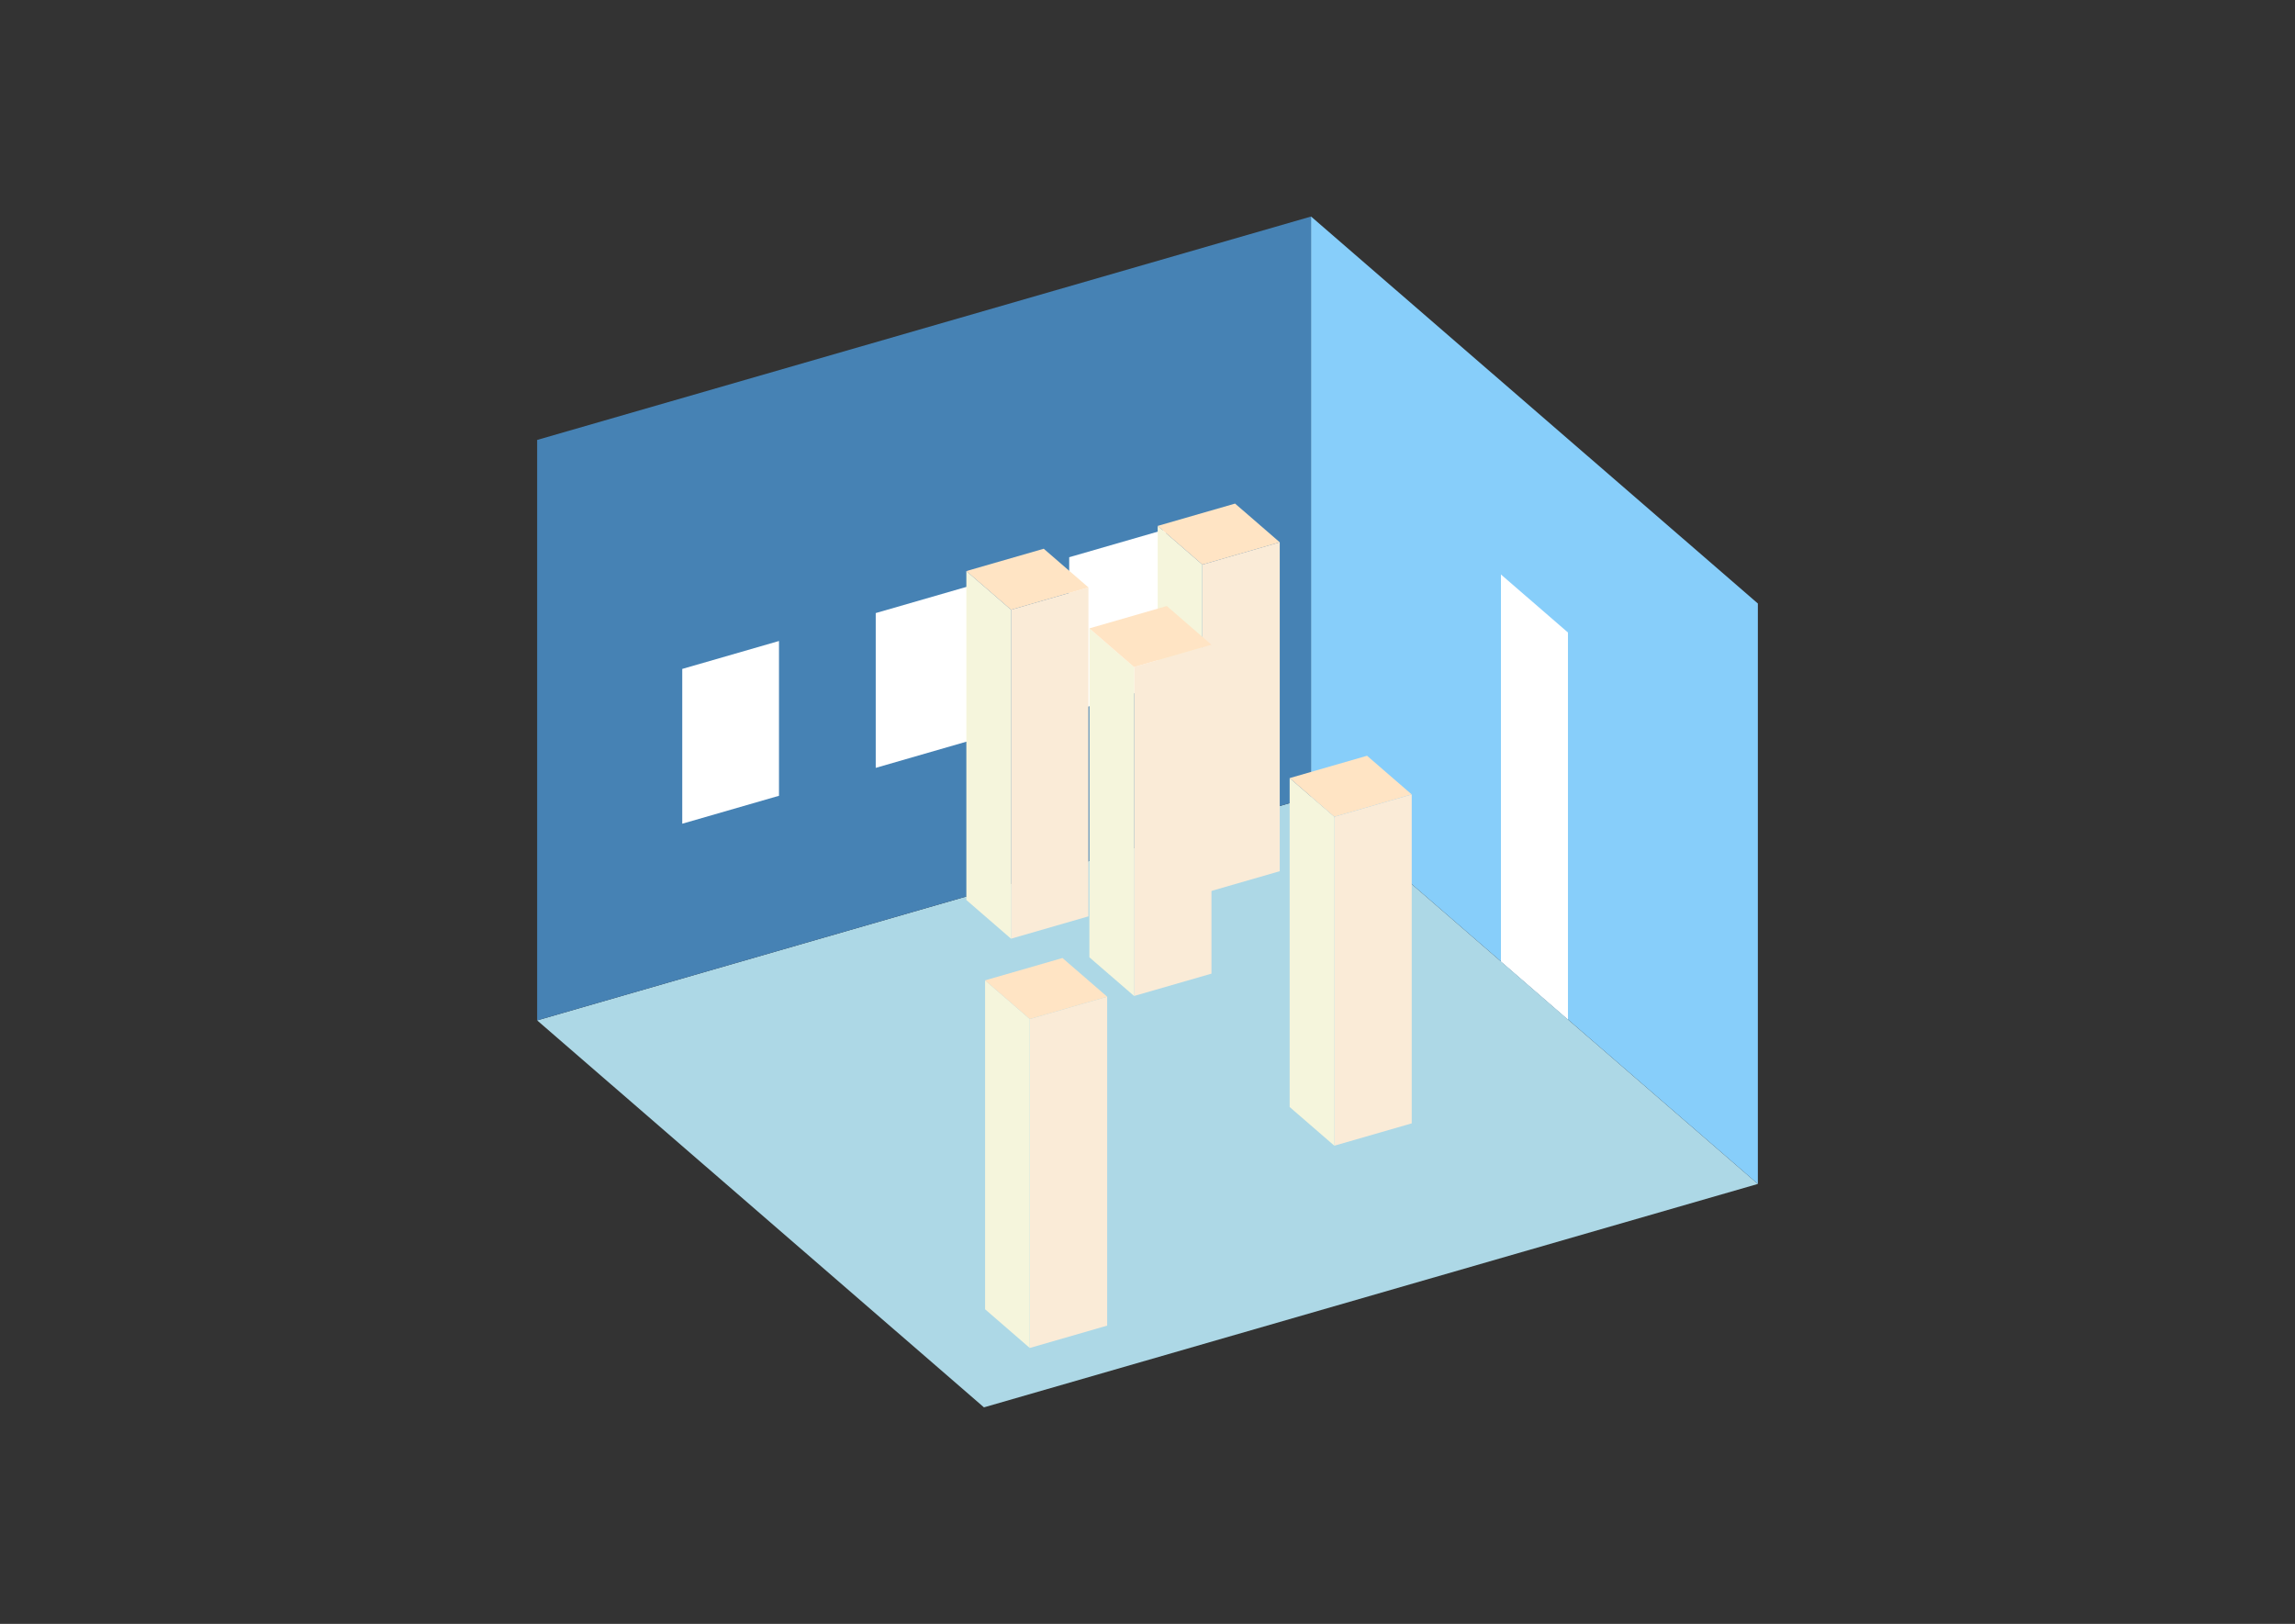 <?xml version="1.0" encoding="UTF-8"?>
<svg
  xmlns="http://www.w3.org/2000/svg"
  width="848"
  height="600"
  style="background-color:white"
>
  <rect width="100%" height="100%" fill="#333333" stroke="none"/>
  <polygon fill="lightblue" points="363.571,519.996 198.474,377.019 484.429,294.47 649.526,437.448" />
  <polygon fill="steelblue" points="198.474,377.019 198.474,162.552 484.429,80.004 484.429,294.47" />
  <polygon fill="lightskyblue" points="649.526,437.448 649.526,222.981 484.429,80.004 484.429,294.47" />
  <polygon fill="white" points="579.36,376.682 579.36,233.705 554.595,212.258 554.595,355.236" />
  <polygon fill="white" points="252.091,304.35 252.091,247.159 287.835,236.84 287.835,294.031" />
  <polygon fill="white" points="323.58,283.713 323.58,226.522 359.324,216.203 359.324,273.394" />
  <polygon fill="white" points="395.068,263.076 395.068,205.885 430.813,195.566 430.813,252.757" />
  <polygon fill="antiquewhite" points="493.036,423.322 493.036,301.791 521.632,293.537 521.632,415.068" />
  <polygon fill="beige" points="493.036,423.322 493.036,301.791 476.527,287.494 476.527,409.025" />
  <polygon fill="bisque" points="493.036,301.791 476.527,287.494 505.122,279.239 521.632,293.537" />
  <polygon fill="antiquewhite" points="380.499,498.055 380.499,376.524 409.095,368.269 409.095,489.8" />
  <polygon fill="beige" points="380.499,498.055 380.499,376.524 363.99,362.226 363.99,483.757" />
  <polygon fill="bisque" points="380.499,376.524 363.99,362.226 392.585,353.971 409.095,368.269" />
  <polygon fill="antiquewhite" points="444.268,330.149 444.268,208.618 472.863,200.363 472.863,321.894" />
  <polygon fill="beige" points="444.268,330.149 444.268,208.618 427.758,194.32 427.758,315.851" />
  <polygon fill="bisque" points="444.268,208.618 427.758,194.32 456.354,186.065 472.863,200.363" />
  <polygon fill="antiquewhite" points="419.039,368.001 419.039,246.47 447.635,238.215 447.635,359.746" />
  <polygon fill="beige" points="419.039,368.001 419.039,246.47 402.53,232.172 402.53,353.703" />
  <polygon fill="bisque" points="419.039,246.47 402.53,232.172 431.125,223.917 447.635,238.215" />
  <polygon fill="antiquewhite" points="373.576,346.833 373.576,225.302 402.171,217.047 402.171,338.578" />
  <polygon fill="beige" points="373.576,346.833 373.576,225.302 357.066,211.004 357.066,332.535" />
  <polygon fill="bisque" points="373.576,225.302 357.066,211.004 385.662,202.75 402.171,217.047" />
</svg>
